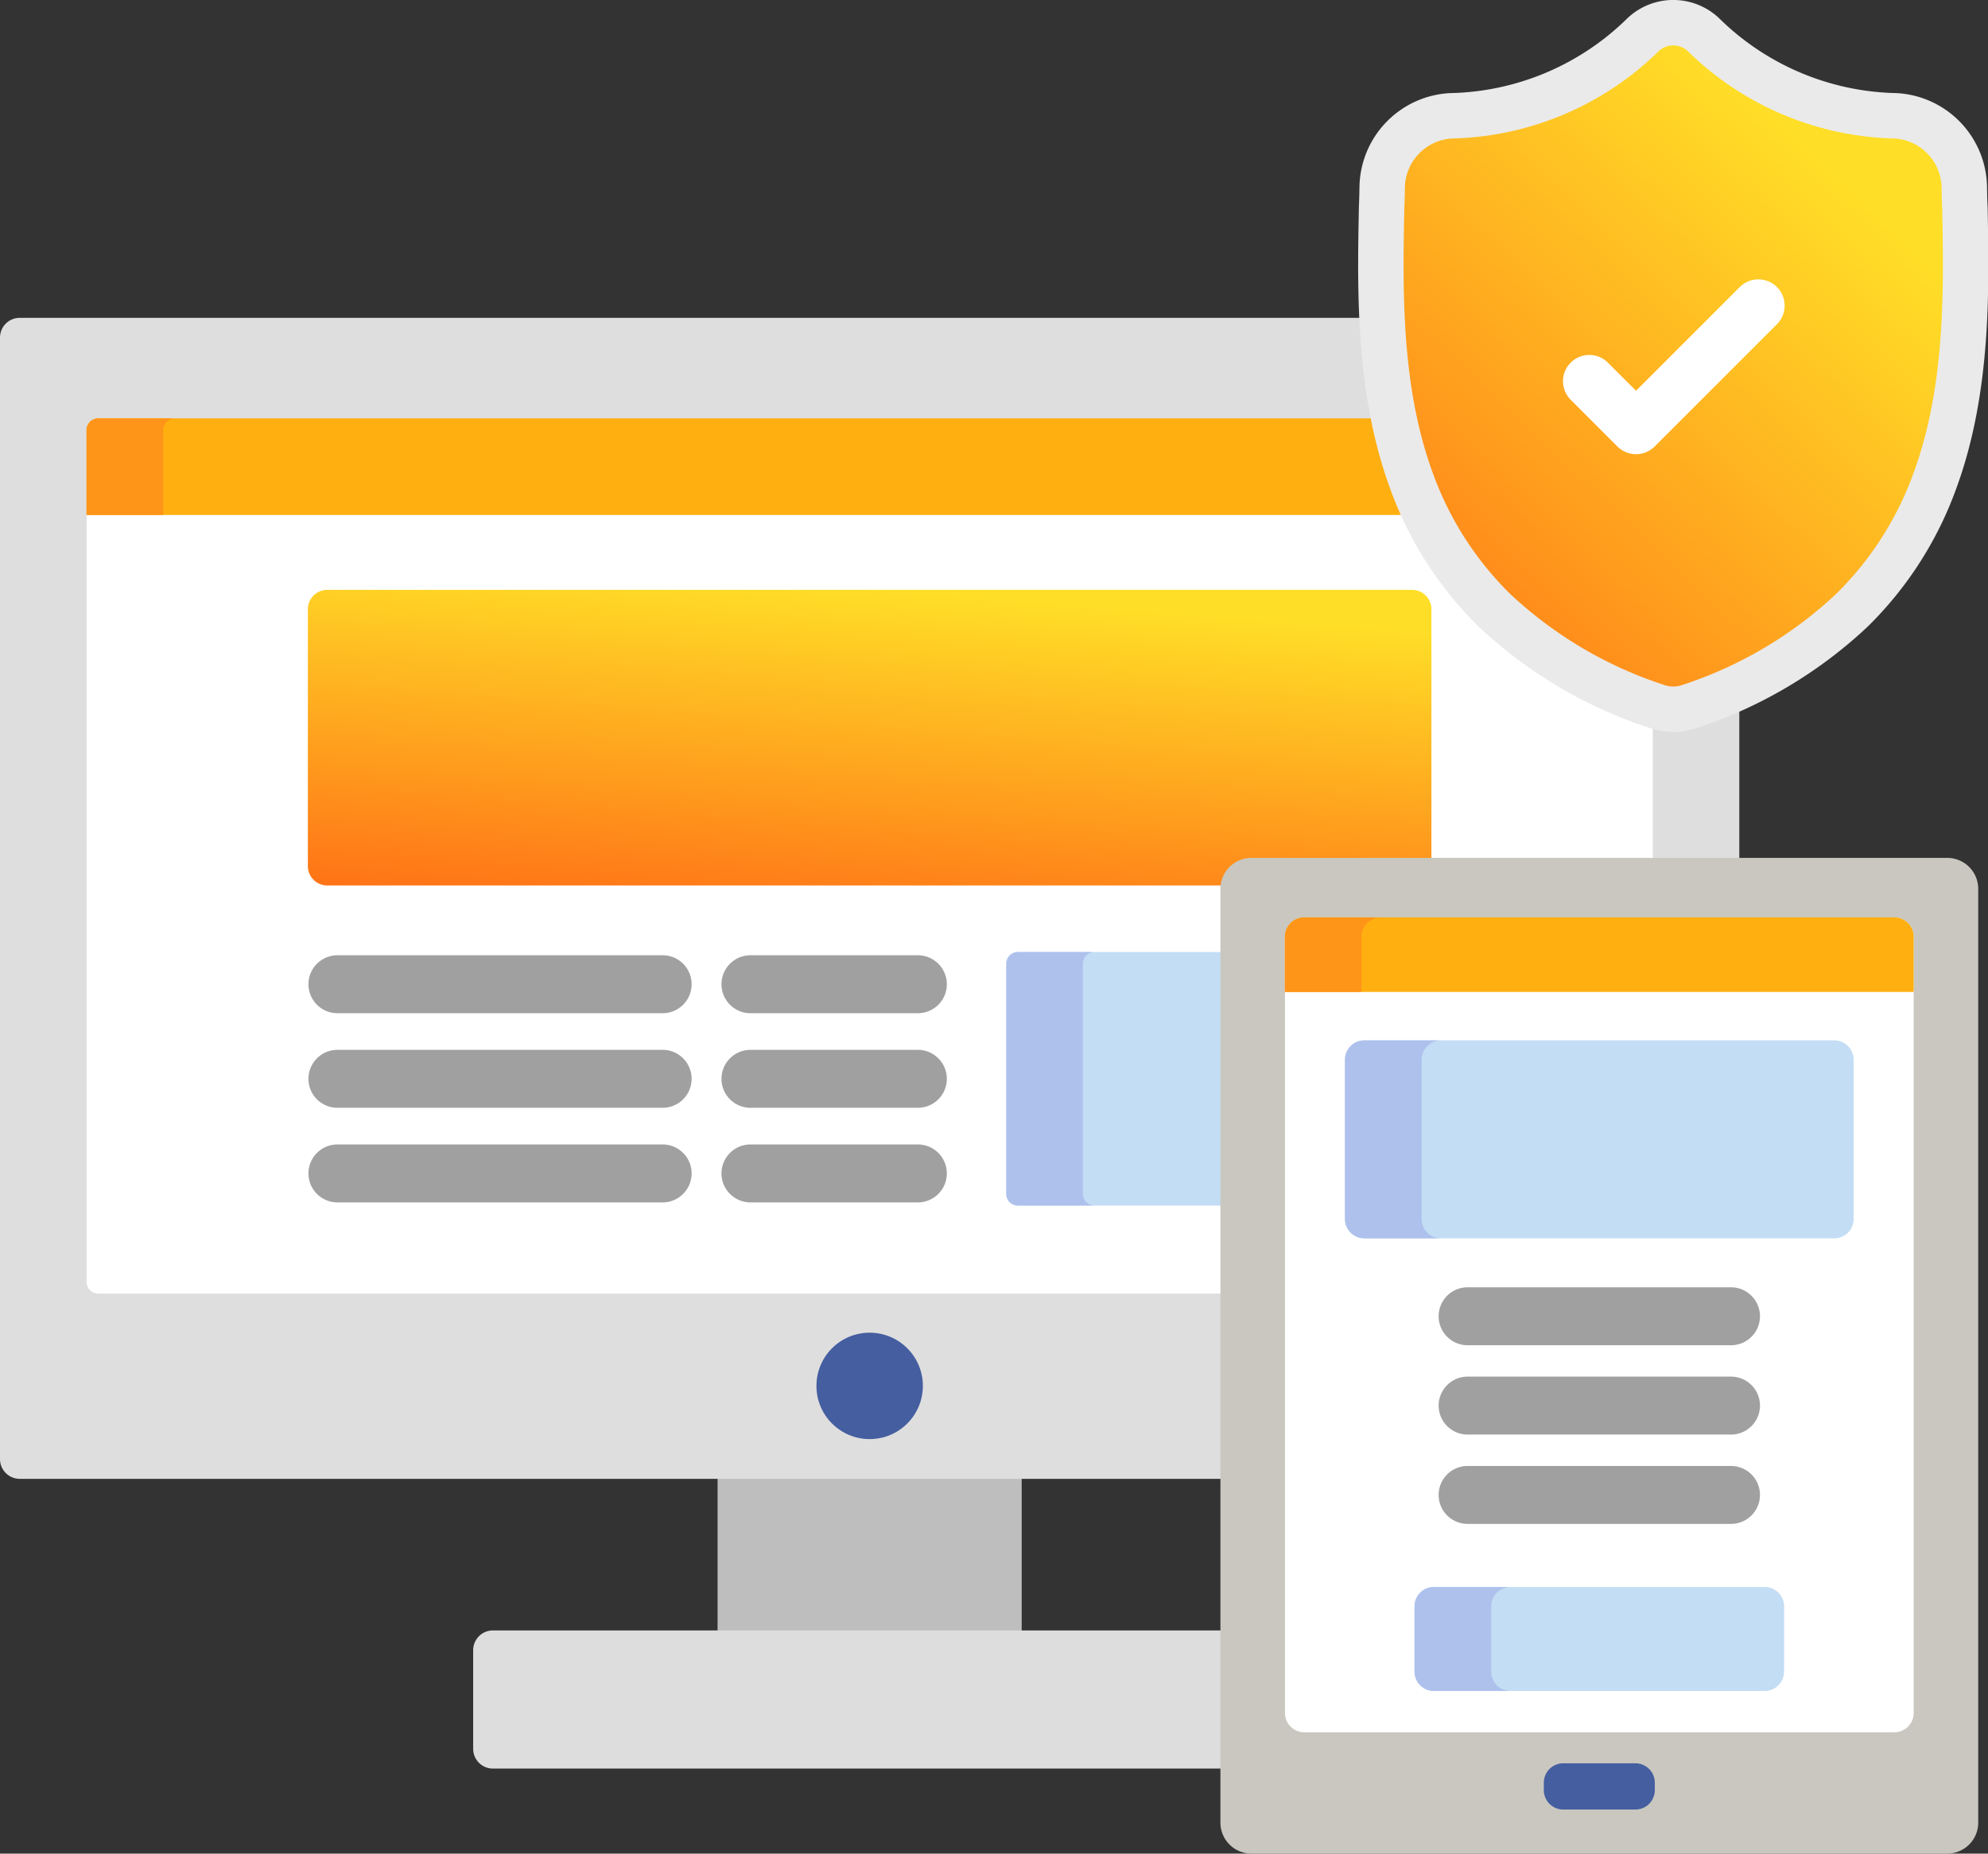 <svg xmlns="http://www.w3.org/2000/svg" xmlns:xlink="http://www.w3.org/1999/xlink" width="131.27" height="122.424" viewBox="0 0 131.27 122.424"><rect x="0" y="0" width="131.27" height="122.424" fill="#333333" stroke="none"/><defs><linearGradient id="a" x1="0.5" x2="0" y2="1.684" gradientUnits="objectBoundingBox"><stop offset="0" stop-color="#ffde27"/><stop offset="1" stop-color="#ff320d"/></linearGradient><linearGradient id="b" x2="-0.607" y2="1.351" xlink:href="#a"/></defs><g transform="translate(-110.563 -108.654)"><g transform="translate(110.563 117.408)"><rect width="20.081" height="10.519" transform="translate(47.382 88.664)" fill="#bebebe"/><path d="M5.062,10.519h0Z" transform="translate(47.382 88.664)" fill="#2e4c89"/><path d="M172.055,398.763H123.76a1.305,1.305,0,0,0-1.3,1.3v6.524a1.305,1.305,0,0,0,1.3,1.3h48.295v-9.127Z" transform="translate(-91.216 -299.834)" fill="#ddd"/><path d="M113.545,58.964H1.3a1.306,1.306,0,0,0-1.3,1.3v74.08a1.305,1.305,0,0,0,1.3,1.3H80.839V96.673a1.788,1.788,0,0,1,1.786-1.786h32.223V60.266A1.306,1.306,0,0,0,113.545,58.964Z" transform="translate(0 -46.727)" fill="#dedede"/><path d="M22.4,159.9a.783.783,0,0,0,.781.781H97.521V133.942a1.788,1.788,0,0,1,1.786-1.786h26.509V109H22.4Z" transform="translate(-16.682 -83.996)" fill="#fff"/><circle cx="3.514" cy="3.514" r="3.514" transform="translate(53.91 79.264)" fill="#445ea0"/><path d="M274.827,223.146H261.2a.768.768,0,0,0-.765.765v15.216a.768.768,0,0,0,.765.765h13.63Z" transform="translate(-193.989 -169.022)" fill="#c3ddf4"/><path d="M265.494,239.127V223.911a.768.768,0,0,1,.765-.765H261.2a.768.768,0,0,0-.765.765v15.216a.768.768,0,0,0,.765.765h5.062A.768.768,0,0,1,265.494,239.127Z" transform="translate(-193.989 -169.022)" fill="#aec1ed"/><path d="M141.977,147.342h11.894V130.662a1.279,1.279,0,0,0-1.276-1.276H80.958a1.279,1.279,0,0,0-1.276,1.276v16.972a1.279,1.279,0,0,0,1.276,1.276h59.249A1.787,1.787,0,0,1,141.977,147.342Z" transform="translate(-59.353 -99.183)" fill="url(#a)"/><path d="M125.034,84.983H23.177a.783.783,0,0,0-.781.781v5.6H125.815v-5.6A.783.783,0,0,0,125.034,84.983Z" transform="translate(-16.682 -66.108)" fill="#ffaf10"/><path d="M28.239,84.983H23.177a.783.783,0,0,0-.781.781v5.6h5.062v-5.6A.784.784,0,0,1,28.239,84.983Z" transform="translate(-16.682 -66.108)" fill="#ff9518"/><g transform="translate(20.368 54.337)"><path d="M103.221,227.806H81.747a1.913,1.913,0,0,1,0-3.827h21.474a1.913,1.913,0,1,1,0,3.827Z" transform="translate(-79.834 -223.979)" fill="#a0a0a0"/><path d="M103.221,252.293H81.747a1.913,1.913,0,0,1,0-3.827h21.474a1.913,1.913,0,1,1,0,3.827Z" transform="translate(-79.834 -242.219)" fill="#a0a0a0"/><path d="M103.221,276.78H81.747a1.913,1.913,0,0,1,0-3.827h21.474a1.913,1.913,0,1,1,0,3.827Z" transform="translate(-79.834 -260.458)" fill="#a0a0a0"/><path d="M199.7,227.806H188.647a1.913,1.913,0,0,1,0-3.827H199.7a1.913,1.913,0,1,1,0,3.827Z" transform="translate(-159.461 -223.979)" fill="#a0a0a0"/><path d="M199.7,252.293H188.647a1.913,1.913,0,1,1,0-3.827H199.7a1.913,1.913,0,1,1,0,3.827Z" transform="translate(-159.461 -242.219)" fill="#a0a0a0"/><path d="M199.7,276.78H188.647a1.913,1.913,0,0,1,0-3.827H199.7a1.913,1.913,0,1,1,0,3.827Z" transform="translate(-159.461 -260.458)" fill="#a0a0a0"/></g><path d="M363.857,198.768a2.047,2.047,0,0,1,2.041,2.041v61.682a2.047,2.047,0,0,1-2.041,2.041H317.9a2.047,2.047,0,0,1-2.041-2.041V200.809a2.047,2.047,0,0,1,2.041-2.041Z" transform="translate(-235.273 -150.863)" fill="#c9c7bf"/><path d="M333.843,268a1.279,1.279,0,0,1-1.276-1.276V215.456a1.279,1.279,0,0,1,1.276-1.276h38.964a1.279,1.279,0,0,1,1.276,1.276v51.267A1.279,1.279,0,0,1,372.806,268Z" transform="translate(-247.72 -162.343)" fill="#fff"/><path d="M400.843,436.227a1.279,1.279,0,0,1-1.276-1.276v-.5a1.279,1.279,0,0,1,1.276-1.276h4.777a1.279,1.279,0,0,1,1.276,1.276v.5a1.279,1.279,0,0,1-1.276,1.276Z" transform="translate(-297.627 -325.47)" fill="#445ea0"/><path d="M374.082,219.1v-3.647a1.279,1.279,0,0,0-1.276-1.276H333.843a1.279,1.279,0,0,0-1.276,1.276V219.1Z" transform="translate(-247.72 -162.343)" fill="#ffaf10"/><path d="M338.9,214.18h-5.062a1.279,1.279,0,0,0-1.276,1.276V219.1h5.062v-3.647A1.279,1.279,0,0,1,338.9,214.18Z" transform="translate(-247.72 -162.343)" fill="#ff9518"/><g transform="translate(94.995 76.266)"><path d="M391.649,313.76H374.257a1.913,1.913,0,1,1,0-3.827h17.392a1.913,1.913,0,1,1,0,3.827Z" transform="translate(-372.344 -309.933)" fill="#a0a0a0"/><path d="M391.649,336.887H374.257a1.913,1.913,0,1,1,0-3.827h17.392a1.913,1.913,0,1,1,0,3.827Z" transform="translate(-372.344 -327.16)" fill="#a0a0a0"/><path d="M391.649,360.012H374.257a1.913,1.913,0,0,1,0-3.827h17.392a1.913,1.913,0,0,1,0,3.827Z" transform="translate(-372.344 -344.385)" fill="#a0a0a0"/></g><path d="M381.69,257.811a1.279,1.279,0,0,1-1.276,1.276H349.377a1.279,1.279,0,0,1-1.276-1.276V247.289a1.279,1.279,0,0,1,1.276-1.276h31.037a1.279,1.279,0,0,1,1.276,1.276Z" transform="translate(-259.291 -186.055)" fill="#c3ddf4"/><path d="M353.163,257.811V247.289a1.279,1.279,0,0,1,1.276-1.276h-5.062a1.279,1.279,0,0,0-1.276,1.276v10.522a1.279,1.279,0,0,0,1.276,1.276h5.062A1.279,1.279,0,0,1,353.163,257.811Z" transform="translate(-259.291 -186.055)" fill="#aec1ed"/><path d="M390.5,393.1a1.279,1.279,0,0,1-1.276,1.276H367.376A1.279,1.279,0,0,1,366.1,393.1v-4.314a1.279,1.279,0,0,1,1.276-1.276h21.853a1.279,1.279,0,0,1,1.276,1.276V393.1Z" transform="translate(-272.698 -291.449)" fill="#c3ddf4"/><path d="M371.162,393.1v-4.314a1.279,1.279,0,0,1,1.276-1.276h-5.062a1.279,1.279,0,0,0-1.276,1.276V393.1a1.279,1.279,0,0,0,1.276,1.276h5.062A1.279,1.279,0,0,1,371.162,393.1Z" transform="translate(-272.698 -291.449)" fill="#aec1ed"/></g><path d="M37.074,30.28a22.876,22.876,0,0,1-5.479,8.535A28.679,28.679,0,0,1,20.887,45.16a3.275,3.275,0,0,1-1.041.184h-.039a3.325,3.325,0,0,1-.639-.063,3.45,3.45,0,0,1-.439-.12A28.677,28.677,0,0,1,8.009,38.82a22.833,22.833,0,0,1-5.478-8.534C.318,24.281.444,17.665.545,12.349l0-.082c.02-.439.034-.9.041-1.409A4.806,4.806,0,0,1,5.113,6.15,18.648,18.648,0,0,0,17.806.8l.03-.028a2.9,2.9,0,0,1,3.943,0L21.808.8A18.651,18.651,0,0,0,34.5,6.15a4.806,4.806,0,0,1,4.525,4.708c.007.513.02.973.041,1.409V12.3C39.169,17.628,39.295,24.257,37.074,30.28Zm0,0" transform="translate(201.244 110.153)" stroke="#eaeaea" stroke-width="3" fill="url(#b)"/><path d="M168.3,214.942l-6.64,6.641-1.435,1.435a1.737,1.737,0,0,1-2.456,0l-3.085-3.086a1.735,1.735,0,0,1,2.454-2.454L159,219.336l6.848-6.848a1.735,1.735,0,0,1,2.454,2.454Zm0,0" transform="translate(59.594 -84.874)" fill="#fff"/></g></svg>